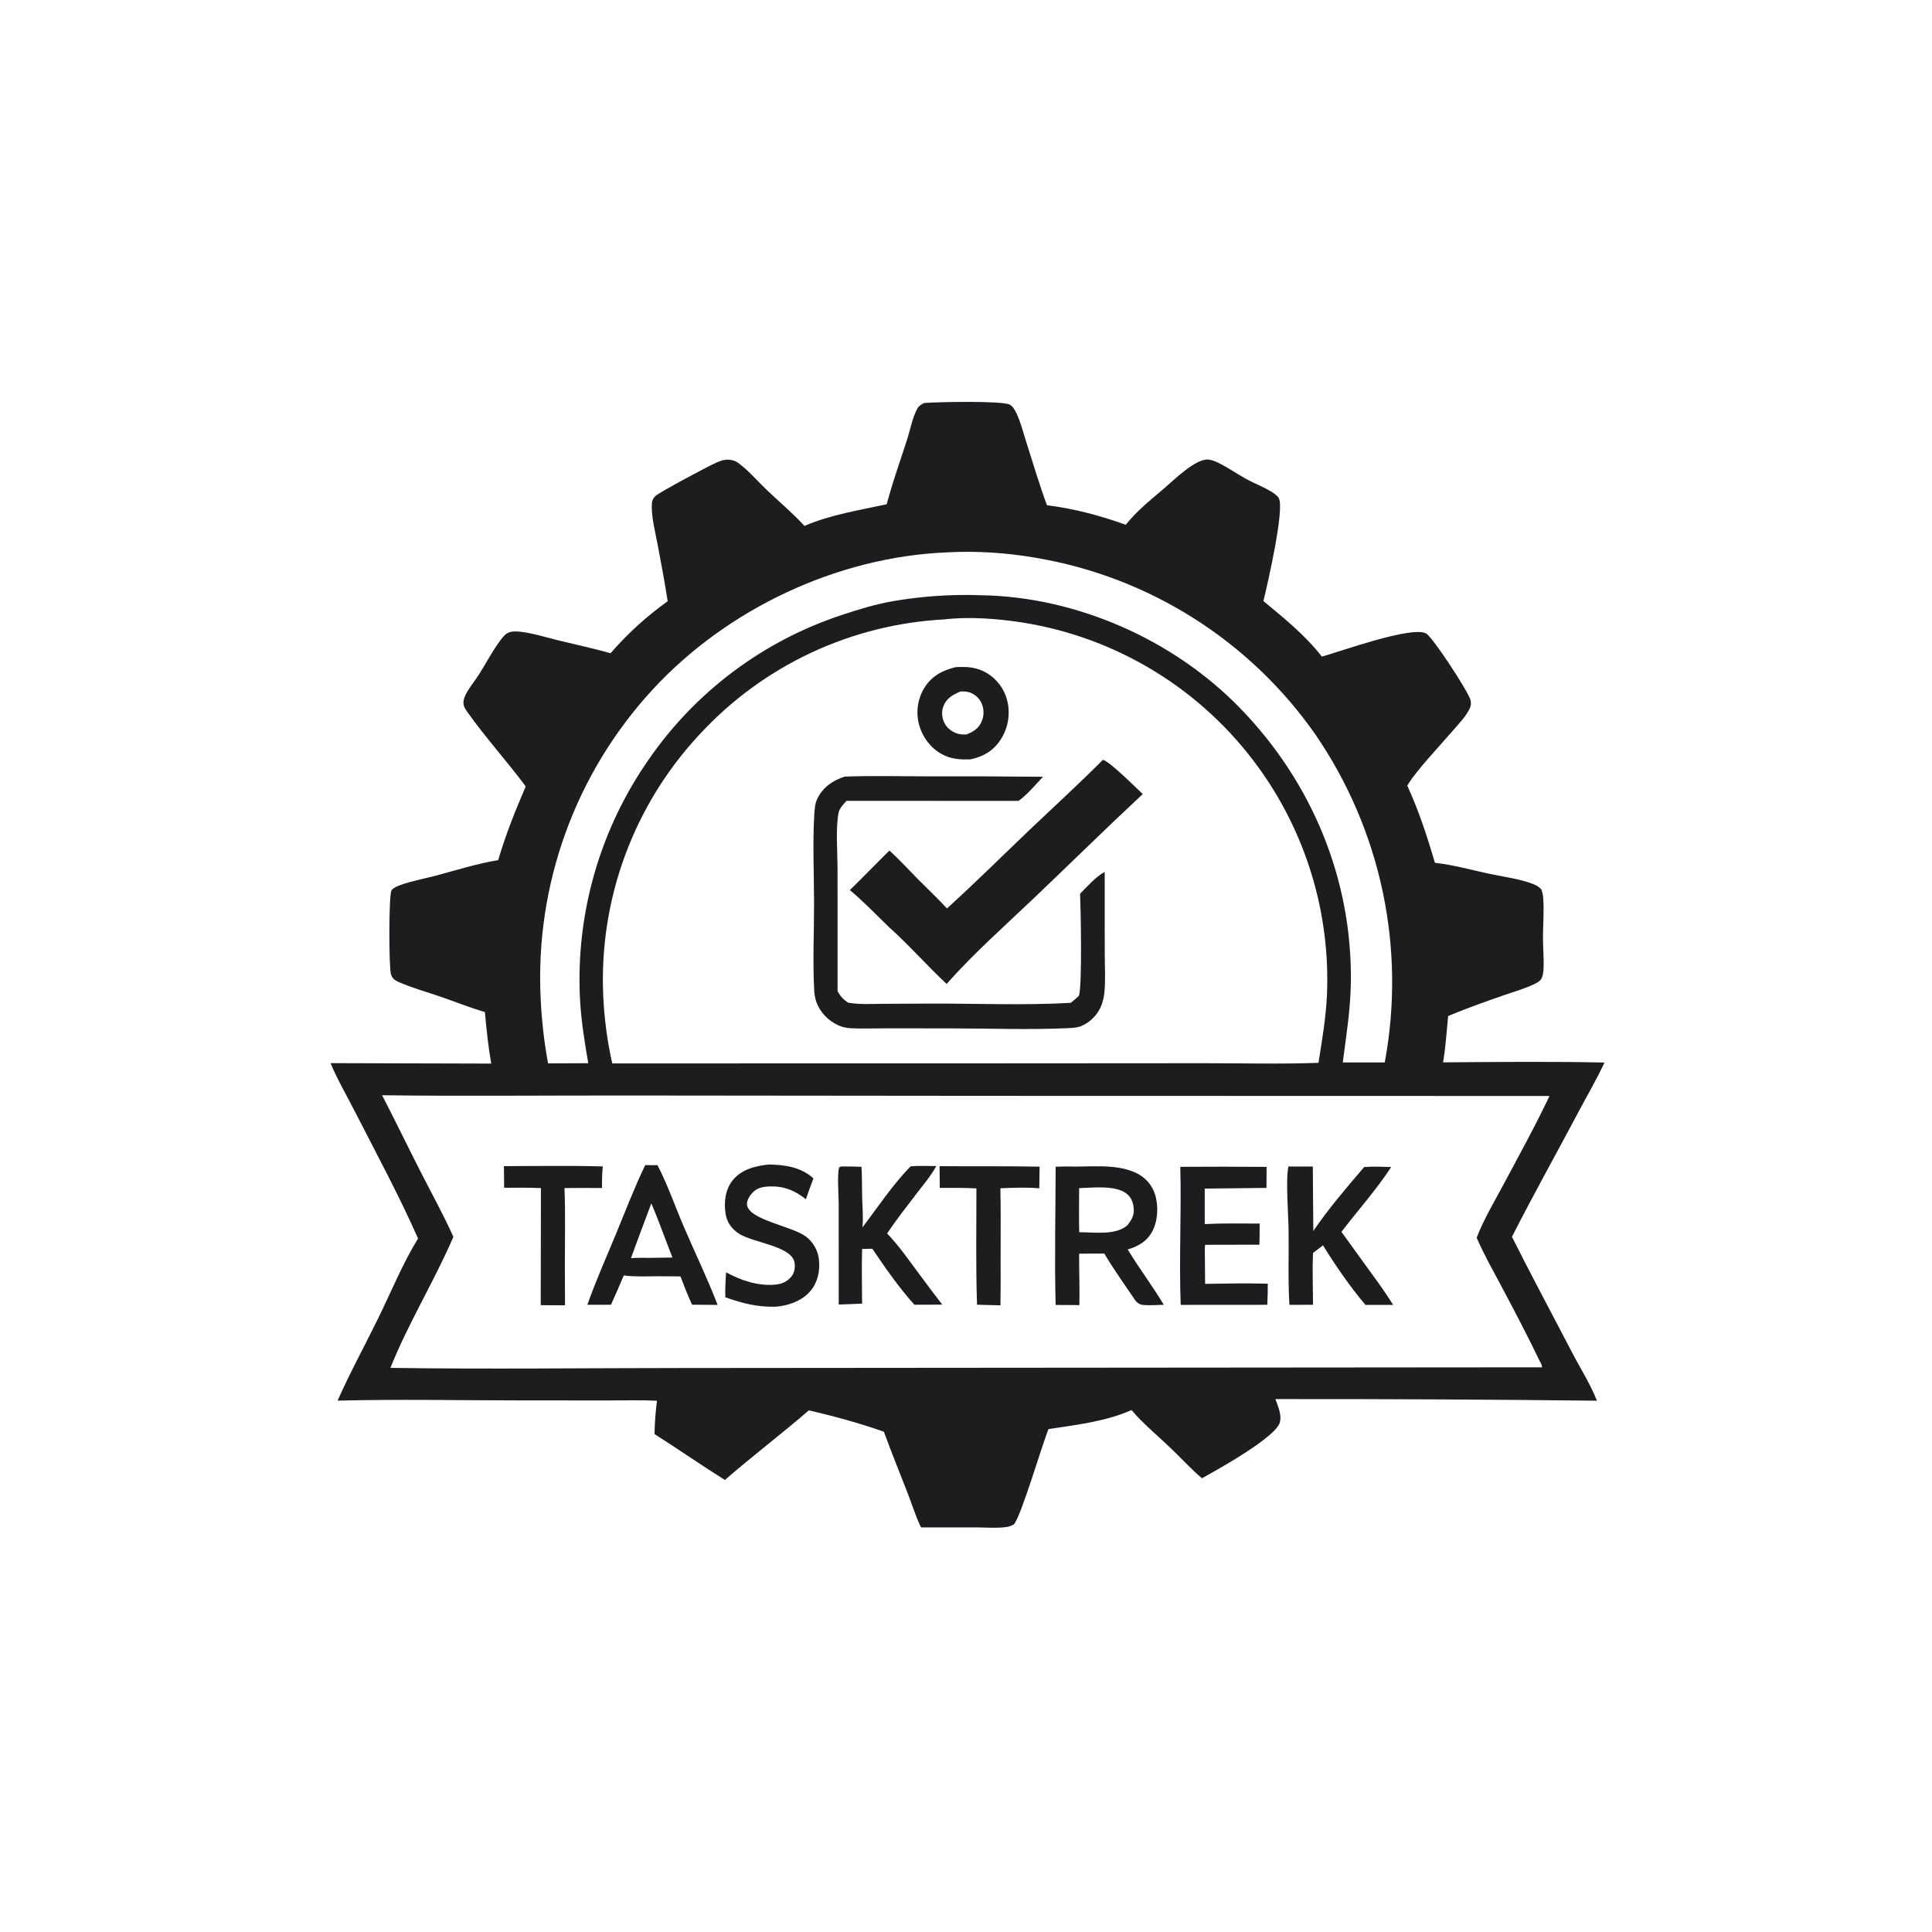 <?xml version="1.0" encoding="utf-8" ?>
<svg xmlns="http://www.w3.org/2000/svg" xmlns:xlink="http://www.w3.org/1999/xlink" width="1024" height="1024">
	<path fill="#1D1D1F" d="M489.743 213.608C496.154 213.038 531.262 212.273 535.265 214.512C536.9 215.427 537.984 217.459 538.765 219.104C541.014 223.841 542.364 229.352 543.969 234.351C547.542 245.481 550.843 256.818 554.9 267.78C569.451 269.608 582.91 273.23 596.696 278.134C602.256 271.041 610.003 264.807 616.866 258.986C621.713 254.875 633.813 242.766 640.581 243.584C642.391 243.803 644.168 244.548 645.799 245.333C650.889 247.784 655.667 251.211 660.648 253.931C665.014 256.316 669.779 258.088 674.003 260.706C675.262 261.486 677.002 262.681 677.769 263.996C681.04 269.606 671.694 310.204 669.634 318.573C680.758 327.795 691.649 336.539 700.616 348.015C709.761 345.565 748.295 331.517 755.922 335.777C759.331 337.68 778.458 366.818 779.419 371.146C779.716 372.482 779.719 373.813 779.174 375.085C777.338 379.374 773.417 383.341 770.411 386.851C764.06 394.266 750.699 408.325 746.134 415.976C746.051 416.115 745.972 416.258 745.891 416.399C751.983 429.667 756.438 443.327 760.555 457.313C770.114 458.345 779.847 461.082 789.252 463.101C796.584 464.674 804.991 465.727 811.996 468.323C813.967 469.054 815.576 469.855 816.962 471.451C817.538 472.986 817.825 474.457 817.943 476.093C818.439 482.926 817.807 490.088 817.798 496.958C817.791 502.257 818.345 507.639 818.12 512.919C818.045 514.699 817.903 516.66 817.175 518.313C816.409 520.055 814.632 520.91 812.993 521.698C808.085 524.058 802.563 525.569 797.41 527.374C787.428 530.871 777.291 534.389 767.551 538.512C766.743 546.65 766.207 555.002 764.874 563.064C793.362 562.859 821.929 562.556 850.411 563.164C846.467 571.672 841.613 579.957 837.216 588.252C825.329 610.674 812.856 632.928 801.365 655.54C811.604 675.975 822.496 696.198 833.04 716.487C837.481 725.032 842.884 733.433 846.401 742.403Q761.205 741.456 676.003 741.549C677.327 745.395 679.459 749.821 678.334 753.929C676.164 761.851 644.852 779.238 637.051 783.505C631.225 778.565 625.877 772.667 620.329 767.385C613.493 760.877 605.831 754.514 599.695 747.359C586.28 753.405 570.185 755.254 555.734 757.453C552.233 765.972 541.255 803.549 537.386 807.943C536.237 808.612 535.083 809.102 533.762 809.301C528.55 810.085 522.73 809.571 517.456 809.555L488.173 809.56C485.353 803.808 483.365 797.3 481.04 791.307C476.844 780.499 472.438 769.744 468.49 758.845C455.574 754.294 442.057 750.619 428.728 747.503C414.151 760.111 398.759 771.757 384.198 784.412C371.642 776.557 359.448 768.04 346.928 760.094C346.973 754.243 347.483 748.22 348.207 742.415C339.558 742.013 330.815 742.278 322.153 742.275L276.69 742.25C244.143 742.232 211.451 741.542 178.928 742.371C185.573 727.366 193.55 712.87 200.743 698.112C207.439 684.373 213.588 669.447 221.569 656.415C211.576 633.781 199.633 611.706 188.378 589.657C183.972 581.024 178.934 572.423 175.183 563.491L260.372 563.723C258.772 554.744 257.807 545.484 257.003 536.406C249.027 534.089 241.157 530.907 233.295 528.199C226.135 525.734 218.499 523.631 211.574 520.599C209.371 519.635 208.076 518.828 207.24 516.484C206.087 513.251 205.97 474.243 207.531 471.898C208.426 470.553 210.747 469.638 212.191 469.11C218.154 466.93 224.941 465.725 231.105 464.088C241.93 461.213 252.993 457.671 264.053 455.895C267.972 442.48 273.147 429.634 278.65 416.81C268.681 403.424 257.332 390.952 247.69 377.344C246.231 375.285 245.248 373.62 245.783 371.045C246.097 369.535 246.791 368.115 247.552 366.785C249.409 363.537 251.929 360.556 253.935 357.372C257.678 351.433 261.069 344.874 265.292 339.291C266.239 338.039 267.564 336.31 268.984 335.554C270.978 334.492 273.412 334.584 275.596 334.819C282.397 335.552 289.334 337.797 295.996 339.42C305.205 341.665 314.5 343.636 323.618 346.23Q326.974 342.352 330.554 338.68Q334.134 335.007 337.925 331.554Q341.717 328.101 345.707 324.879Q349.697 321.657 353.871 318.677C352.347 308.59 350.422 298.544 348.539 288.517C347.336 282.114 345.478 275.165 345.461 268.65C345.454 266.187 345.578 264.593 347.469 262.844C349.72 260.762 375.746 246.879 379.93 245.085C381.885 244.247 383.854 243.549 386.012 243.64C387.603 243.707 389.499 244.123 390.823 245.051C396.346 248.919 401.488 254.99 406.418 259.697C413.046 266.025 420.213 271.974 426.376 278.751C440.058 272.842 455.431 270.41 469.916 267.286Q470.586 265.109 471.191 262.914C474.055 252.737 477.64 242.799 480.853 232.732C482.48 227.633 483.668 221.011 486.317 216.378C487.084 215.036 488.437 214.342 489.743 213.608ZM202.515 580.511C209.45 593.895 215.999 607.467 222.849 620.893C228.712 632.385 235.006 643.792 240.304 655.551C230.188 679.08 216.418 701.199 206.936 725.004C258.376 725.769 309.917 725.098 361.368 725.082L817.326 724.706C817.284 723.349 816.652 722.406 816.008 721.258C809.717 708.147 802.928 695.207 796.103 682.364C791.492 673.684 786.562 665.052 782.669 656.025C786.214 646.666 791.571 637.749 796.278 628.937C804.755 613.067 813.546 597.153 821.264 580.896L522.685 580.822L329.218 580.639C286.993 580.619 244.737 581.035 202.515 580.511ZM500.399 328.301Q498.109 328.423 495.822 328.6Q493.535 328.777 491.253 329.009Q488.972 329.242 486.696 329.529Q484.421 329.816 482.153 330.158Q479.885 330.5 477.626 330.897Q475.367 331.294 473.118 331.745Q470.869 332.196 468.632 332.702Q466.395 333.207 464.17 333.766Q461.946 334.325 459.736 334.938Q457.526 335.551 455.331 336.217Q453.136 336.883 450.958 337.601Q448.78 338.32 446.62 339.091Q444.46 339.862 442.319 340.685Q440.178 341.508 438.058 342.382Q435.937 343.257 433.839 344.182Q431.74 345.107 429.664 346.083Q427.589 347.059 425.537 348.084Q423.486 349.11 421.46 350.184Q419.433 351.259 417.434 352.383Q415.434 353.506 413.462 354.677Q411.49 355.848 409.547 357.067Q407.604 358.286 405.691 359.551Q403.778 360.816 401.896 362.127Q400.014 363.437 398.164 364.793Q396.314 366.149 394.497 367.55Q392.681 368.95 390.899 370.393Q389.116 371.837 387.37 373.323Q385.623 374.81 383.912 376.338Q382.202 377.866 380.529 379.434Q378.856 381.003 377.221 382.612Q375.586 384.221 373.991 385.868Q372.395 387.516 370.84 389.202Q369.221 390.934 367.646 392.707Q366.071 394.479 364.541 396.29Q363.011 398.101 361.526 399.949Q360.041 401.797 358.603 403.682Q357.164 405.567 355.773 407.487Q354.382 409.407 353.039 411.361Q351.696 413.315 350.402 415.301Q349.109 417.288 347.865 419.306Q346.621 421.325 345.427 423.373Q344.234 425.422 343.092 427.5Q341.95 429.578 340.86 431.683Q339.77 433.789 338.733 435.921Q337.695 438.052 336.711 440.21Q335.727 442.367 334.798 444.548Q333.868 446.729 332.992 448.932Q332.117 451.135 331.297 453.36Q330.476 455.584 329.712 457.829Q328.947 460.073 328.239 462.335Q327.53 464.598 326.878 466.878Q326.226 469.157 325.631 471.452Q325.036 473.747 324.498 476.056Q323.96 478.365 323.48 480.687Q322.999 483.009 322.577 485.342Q322.155 487.675 321.791 490.017Q321.427 492.36 321.121 494.711Q320.815 497.063 320.568 499.421Q320.321 501.779 320.132 504.142Q319.944 506.505 319.815 508.873Q319.685 511.24 319.615 513.61Q319.544 515.98 319.532 518.351Q319.521 520.722 319.568 523.092Q319.616 525.463 319.722 527.831C320.262 539.678 321.866 552.068 324.521 563.633L521.375 563.603L637.967 563.529C658.192 563.506 678.613 564.071 698.817 563.319C700.713 551.33 702.783 539.396 703.319 527.247Q703.403 525.236 703.445 523.224Q703.487 521.212 703.487 519.2Q703.487 517.187 703.445 515.175Q703.402 513.163 703.318 511.152Q703.233 509.142 703.106 507.133Q702.979 505.125 702.81 503.119Q702.641 501.114 702.43 499.112Q702.219 497.111 701.966 495.115Q701.713 493.118 701.418 491.127Q701.123 489.136 700.786 487.152Q700.449 485.168 700.071 483.192Q699.693 481.215 699.273 479.247Q698.853 477.279 698.392 475.32Q697.931 473.361 697.429 471.412Q696.927 469.463 696.384 467.525Q695.841 465.587 695.258 463.661Q694.674 461.735 694.051 459.821Q693.427 457.908 692.763 456.008Q692.099 454.108 691.396 452.223Q690.692 450.337 689.949 448.467Q689.206 446.597 688.424 444.742Q687.642 442.888 686.821 441.051Q686 439.213 685.141 437.393Q684.281 435.573 683.384 433.772Q682.487 431.971 681.552 430.189Q680.617 428.406 679.645 426.644Q678.672 424.882 677.663 423.141Q676.654 421.4 675.609 419.68Q674.564 417.96 673.483 416.263Q672.401 414.565 671.285 412.891Q670.168 411.217 669.016 409.566Q667.865 407.916 666.679 406.29Q665.302 404.4 663.88 402.545Q662.458 400.689 660.991 398.869Q659.524 397.049 658.013 395.265Q656.502 393.481 654.947 391.734Q653.393 389.988 651.797 388.28Q650.2 386.572 648.562 384.904Q646.925 383.235 645.247 381.607Q643.569 379.979 641.851 378.393Q640.134 376.806 638.378 375.262Q636.623 373.718 634.83 372.218Q633.037 370.717 631.209 369.26Q629.38 367.804 627.516 366.393Q625.652 364.981 623.754 363.616Q621.857 362.251 619.926 360.932Q617.995 359.613 616.033 358.342Q614.071 357.071 612.078 355.849Q610.086 354.626 608.064 353.452Q606.042 352.278 603.992 351.154Q601.942 350.03 599.865 348.957Q597.788 347.883 595.686 346.861Q593.583 345.838 591.456 344.868Q589.329 343.897 587.18 342.978Q585.03 342.06 582.858 341.194Q580.686 340.328 578.494 339.516Q576.302 338.703 574.09 337.944Q571.879 337.186 569.65 336.481Q567.42 335.777 565.175 335.127Q562.929 334.477 560.668 333.883Q558.407 333.288 556.132 332.749Q553.857 332.209 551.57 331.726Q549.282 331.242 546.984 330.815Q544.685 330.387 542.377 330.016C528.942 327.913 513.924 326.714 500.399 328.301ZM501.717 292.778C443.562 295.198 385.244 322.828 345.875 365.518Q343.982 367.572 342.14 369.672Q340.298 371.772 338.509 373.917Q336.72 376.062 334.985 378.251Q333.25 380.44 331.569 382.672Q329.889 384.903 328.264 387.175Q326.64 389.447 325.072 391.759Q323.505 394.071 321.995 396.421Q320.485 398.772 319.034 401.158Q317.583 403.545 316.192 405.967Q314.801 408.389 313.47 410.845Q312.139 413.301 310.87 415.79Q309.6 418.278 308.393 420.797Q307.186 423.316 306.041 425.864Q304.897 428.412 303.816 430.987Q302.735 433.563 301.719 436.165Q300.702 438.767 299.751 441.393Q298.799 444.019 297.913 446.668Q297.026 449.317 296.206 451.987Q295.386 454.657 294.632 457.347Q293.879 460.037 293.192 462.744Q292.505 465.452 291.886 468.176Q291.267 470.899 290.715 473.638Q290.164 476.376 289.68 479.127Q289.197 481.878 288.782 484.641Q288.367 487.403 288.021 490.175Q287.674 492.946 287.397 495.726Q287.119 498.505 286.911 501.291Q286.703 504.076 286.564 506.866Q286.424 509.656 286.354 512.448Q286.285 515.241 286.284 518.034Q286.283 520.827 286.352 523.62Q286.421 526.412 286.559 529.202Q287.346 546.542 290.486 563.613L311.791 563.528C309.733 551.677 307.872 540.034 307.332 528.005Q307.242 525.93 307.194 523.854Q307.147 521.778 307.142 519.701Q307.136 517.624 307.173 515.547Q307.21 513.471 307.29 511.396Q307.369 509.32 307.491 507.247Q307.612 505.174 307.776 503.103Q307.94 501.033 308.146 498.967Q308.352 496.9 308.6 494.838Q308.848 492.776 309.138 490.72Q309.429 488.663 309.761 486.613Q310.093 484.563 310.466 482.52Q310.84 480.477 311.255 478.442Q311.67 476.407 312.127 474.381Q312.584 472.355 313.082 470.339Q313.579 468.323 314.118 466.317Q314.657 464.311 315.237 462.317Q315.816 460.323 316.437 458.341Q317.057 456.359 317.717 454.39Q318.378 452.421 319.078 450.465Q319.778 448.51 320.518 446.57Q321.259 444.629 322.038 442.704Q322.818 440.779 323.636 438.871Q324.455 436.962 325.312 435.07Q326.17 433.179 327.065 431.305Q327.961 429.431 328.895 427.576Q329.828 425.721 330.8 423.885Q331.771 422.05 332.78 420.234Q333.788 418.419 334.834 416.624Q335.879 414.83 336.961 413.057Q338.042 411.284 339.16 409.533Q340.278 407.783 341.431 406.056Q342.584 404.328 343.772 402.625Q344.927 400.95 346.115 399.298Q347.304 397.647 348.525 396.019Q349.747 394.392 351.002 392.79Q352.256 391.188 353.543 389.612Q354.83 388.036 356.148 386.486Q357.467 384.936 358.817 383.414Q360.166 381.891 361.547 380.396Q362.927 378.901 364.337 377.435Q365.748 375.968 367.187 374.53Q368.627 373.092 370.096 371.684Q371.565 370.276 373.062 368.898Q374.559 367.52 376.083 366.172Q377.608 364.825 379.16 363.509Q380.711 362.192 382.289 360.908Q383.867 359.623 385.471 358.371Q387.075 357.119 388.704 355.9Q390.333 354.68 391.986 353.494Q393.639 352.308 395.316 351.156Q396.993 350.003 398.693 348.885Q400.394 347.767 402.116 346.684Q403.838 345.601 405.582 344.553Q407.326 343.505 409.091 342.492Q410.856 341.48 412.641 340.503Q414.427 339.527 416.231 338.587Q418.036 337.647 419.859 336.743Q421.682 335.84 423.524 334.974Q425.365 334.108 427.223 333.279Q429.082 332.451 430.957 331.66Q432.831 330.87 434.722 330.117Q436.612 329.365 438.518 328.651Q440.423 327.937 442.343 327.262Q444.262 326.587 446.195 325.951C455.139 322.942 464.236 320.211 473.543 318.589Q485.016 316.624 496.629 315.846Q508.243 315.068 519.875 315.485C570.567 316.256 621.967 338.995 657.246 375.303C695.363 414.531 716.818 466.121 715.978 520.907C715.758 535.254 713.535 548.962 711.696 563.12L733.941 563.128Q734.463 560.327 734.916 557.514Q735.37 554.701 735.754 551.878Q736.138 549.055 736.453 546.223Q736.767 543.392 737.012 540.553Q737.258 537.715 737.433 534.871Q737.608 532.027 737.714 529.18Q737.819 526.333 737.855 523.484Q737.891 520.635 737.857 517.786Q737.822 514.937 737.718 512.09Q737.614 509.243 737.44 506.399Q737.266 503.555 737.022 500.716Q736.778 497.878 736.465 495.046Q736.152 492.214 735.769 489.391Q735.386 486.567 734.934 483.754Q734.483 480.941 733.962 478.14Q733.441 475.339 732.852 472.551Q732.262 469.764 731.605 466.992Q730.947 464.219 730.222 461.464Q729.496 458.709 728.703 455.972Q727.911 453.236 727.051 450.519Q726.191 447.803 725.265 445.109Q724.339 442.414 723.347 439.743Q722.355 437.072 721.298 434.427Q720.241 431.781 719.119 429.162Q717.997 426.543 716.811 423.952Q715.626 421.362 714.377 418.801Q713.128 416.24 711.816 413.711Q710.505 411.181 709.132 408.685Q707.759 406.188 706.325 403.726Q704.891 401.264 703.397 398.838Q701.903 396.412 700.35 394.024Q698.797 391.635 697.186 389.285Q695.577 386.985 693.912 384.725Q692.247 382.466 690.527 380.248Q688.807 378.03 687.032 375.856Q685.257 373.682 683.429 371.552Q681.601 369.422 679.72 367.338Q677.84 365.254 675.909 363.218Q673.978 361.181 671.996 359.193Q670.015 357.204 667.985 355.266Q665.956 353.327 663.879 351.44Q661.801 349.552 659.678 347.716Q657.555 345.881 655.387 344.098Q653.219 342.315 651.007 340.587Q648.796 338.859 646.542 337.186Q644.288 335.513 641.994 333.896Q639.7 332.279 637.366 330.72Q635.032 329.16 632.661 327.659Q630.289 326.158 627.881 324.716Q625.473 323.274 623.03 321.892Q620.587 320.51 618.11 319.189Q615.634 317.868 613.126 316.609Q610.617 315.35 608.078 314.153Q605.539 312.956 602.972 311.823Q600.404 310.689 597.809 309.62Q595.214 308.55 592.593 307.545Q589.973 306.54 587.328 305.6Q584.683 304.66 582.016 303.786Q579.349 302.912 576.661 302.104Q573.973 301.297 571.266 300.556Q568.558 299.815 565.834 299.141Q563.109 298.467 560.368 297.861Q557.628 297.255 554.873 296.718Q552.118 296.18 549.351 295.71C533.91 292.956 517.379 291.892 501.717 292.778Z"/>
	<path fill="#1D1D1F" d="M506.533 353.6C512.658 353.228 518.16 353.64 523.483 356.997Q523.987 357.317 524.475 357.662Q524.963 358.007 525.432 358.376Q525.902 358.745 526.353 359.137Q526.804 359.529 527.234 359.943Q527.665 360.357 528.074 360.791Q528.484 361.226 528.871 361.681Q529.258 362.136 529.622 362.61Q529.986 363.083 530.326 363.575Q530.665 364.066 530.98 364.574Q531.295 365.081 531.584 365.604Q531.873 366.127 532.136 366.663Q532.398 367.2 532.633 367.749Q532.869 368.298 533.077 368.858Q533.284 369.418 533.464 369.988Q533.643 370.557 533.794 371.135Q533.944 371.713 534.066 372.298Q534.197 372.931 534.297 373.569Q534.397 374.207 534.466 374.85Q534.535 375.492 534.572 376.137Q534.609 376.782 534.615 377.428Q534.62 378.074 534.594 378.72Q534.568 379.365 534.51 380.009Q534.453 380.652 534.364 381.292Q534.275 381.932 534.154 382.567Q534.034 383.201 533.883 383.83Q533.732 384.458 533.55 385.078Q533.368 385.698 533.156 386.308Q532.944 386.918 532.702 387.517Q532.461 388.117 532.19 388.703Q531.92 389.29 531.621 389.863Q531.322 390.435 530.995 390.993Q530.669 391.55 530.315 392.091C526.405 398.009 521.148 401.06 514.36 402.479C508.771 402.655 503.828 402.365 498.809 399.514C493.058 396.248 488.881 390.54 487.146 384.192Q486.977 383.576 486.841 382.952Q486.704 382.327 486.599 381.697Q486.494 381.067 486.422 380.432Q486.349 379.797 486.309 379.16Q486.269 378.522 486.262 377.883Q486.254 377.244 486.28 376.606Q486.305 375.967 486.363 375.331Q486.421 374.695 486.511 374.062Q486.601 373.43 486.723 372.803Q486.846 372.175 487 371.555Q487.154 370.935 487.34 370.324Q487.526 369.713 487.742 369.112Q487.959 368.511 488.206 367.921Q488.453 367.332 488.73 366.756Q489.007 366.18 489.313 365.62Q489.619 365.059 489.953 364.514C493.823 358.311 499.625 355.228 506.533 353.6ZM509.115 366.477C505.115 368.228 501.798 369.874 500.071 374.198C498.99 376.903 499.141 380.067 500.33 382.713C501.631 385.604 504.042 387.567 506.979 388.667C508.709 389.314 510.396 389.307 512.217 389.279C515.757 387.94 518.523 386.242 520.171 382.694Q520.42 382.155 520.614 381.594Q520.809 381.033 520.948 380.456Q521.086 379.879 521.168 379.291Q521.249 378.703 521.272 378.109Q521.295 377.516 521.26 376.924Q521.224 376.331 521.131 375.745Q521.038 375.158 520.888 374.584Q520.737 374.01 520.531 373.453Q520.342 372.939 520.102 372.446Q519.862 371.954 519.573 371.489Q519.284 371.023 518.95 370.589Q518.615 370.156 518.238 369.758Q517.861 369.36 517.446 369.003Q517.031 368.646 516.581 368.332Q516.132 368.019 515.653 367.753Q515.174 367.487 514.671 367.271C512.843 366.469 511.079 366.462 509.115 366.477Z"/>
	<path fill="#1D1D1F" d="M584.54 402.751C587.759 403.12 602.709 418.153 605.683 420.859C586.241 438.978 567.291 457.667 548.035 475.991C532.813 490.477 515.567 505.805 501.725 521.52C491.336 511.788 481.936 501.023 471.315 491.501C464.456 484.897 457.757 477.864 450.448 471.768C457.518 464.864 464.374 457.742 471.403 450.796C476.638 455.518 481.455 460.847 486.413 465.866C491.567 471.082 496.94 476.096 501.915 481.484C516.664 468.107 530.816 454.061 545.222 440.318C558.334 427.809 571.758 415.596 584.54 402.751Z"/>
	<path fill="#1D1D1F" d="M447.74 411.614C462.35 411.079 477.088 411.469 491.711 411.485Q522.264 411.396 552.816 411.703C548.777 415.927 544.558 421.154 539.809 424.491L448.695 424.445C447.138 426.19 445.008 428.273 444.498 430.643C442.821 438.428 443.928 452.663 443.92 461.195L443.93 525.364C445.461 528.11 446.839 529.587 449.436 531.419C455.406 532.509 461.933 532.074 467.995 532.045L493.993 531.921C518.376 531.873 543.174 532.921 567.495 531.529C569.011 530.38 570.397 529.131 571.801 527.849C573.679 523.156 572.805 481.308 572.464 473.69C576.424 469.719 580.615 464.853 585.51 462.101L585.534 504.632C585.54 511.466 585.964 518.537 585.429 525.337Q585.281 527.21 584.885 529.047Q584.49 530.884 583.853 532.652C582.035 537.585 577.969 541.791 573.098 543.822C570.836 544.765 568.242 544.85 565.818 544.958C545.404 545.865 524.583 545.086 504.145 545.069L469.102 545.033C463.122 545.028 457.038 545.312 451.073 544.998C448.649 544.871 446.532 544.433 444.314 543.43C438.978 541.015 434.586 536.53 432.66 530.961C431.997 529.044 431.657 527.071 431.547 525.049C430.718 509.881 431.477 494.281 431.468 479.061C431.459 463.385 430.665 447.215 431.595 431.595C431.764 428.75 431.978 425.742 433.275 423.159C436.302 417.13 441.452 413.61 447.74 411.614Z"/>
	<path fill="#1D1D1F" d="M267.087 618.067C284.534 618.059 302.045 617.741 319.484 618.223C319.136 622.067 319.02 625.809 319.087 629.668Q309.141 629.593 299.196 629.7C299.749 643.824 299.359 658.107 299.395 672.25L299.473 691.848L286.6 691.763L286.698 629.71C280.23 629.391 273.689 629.55 267.21 629.536L267.087 618.067Z"/>
	<path fill="#1D1D1F" d="M497.988 618.09C515.655 618.234 533.347 618.002 551.01 618.355L550.843 629.827C544.1 629.223 536.997 629.527 530.23 629.803C530.515 642.933 530.309 656.114 530.341 669.25Q530.414 680.553 530.263 691.856L517.846 691.531C517.139 671.033 517.559 650.397 517.513 629.884C511.091 629.47 504.55 629.653 498.111 629.622L497.988 618.09Z"/>
	<path fill="#1D1D1F" d="M407.53 617.212C416.137 617.375 424.504 618.56 431.127 624.562Q429.06 630.073 427.131 635.633C421.656 631.261 416.117 628.783 408.993 628.822C405.323 628.843 401.569 629.242 398.929 632.052C397.391 633.691 395.684 636.204 395.941 638.567C396.815 646.605 420.209 649.94 427.277 655.5Q427.984 656.046 428.632 656.66Q429.281 657.274 429.864 657.95Q430.447 658.626 430.959 659.358Q431.471 660.09 431.906 660.869Q432.342 661.649 432.697 662.468Q433.051 663.288 433.322 664.139Q433.592 664.99 433.775 665.864Q433.958 666.738 434.052 667.626C434.69 673.417 433.486 679.488 429.716 684.062C425.285 689.439 417.986 692.058 411.22 692.572C401.428 692.868 393.615 690.81 384.442 687.581C384.304 683.156 384.545 678.776 384.822 674.362C392.755 678.651 401.72 681.71 410.902 680.884C414.363 680.572 417.374 679.237 419.563 676.459C421.153 674.442 421.567 671.471 421.08 668.997C419.376 660.343 398.872 658.641 391.6 653.838C387.901 651.394 385.27 647.876 384.585 643.433C383.645 637.341 384.33 630.701 388.209 625.748C392.918 619.736 400.328 617.963 407.53 617.212Z"/>
	<path fill="#1D1D1F" d="M482.687 618.174C487.138 617.784 491.767 618.042 496.24 618.048C493.47 623.128 489.619 627.664 486.101 632.24C480.66 639.318 475.169 646.347 470.177 653.753C476.943 660.758 482.694 669.327 488.572 677.105Q493.908 684.356 499.411 691.481L484.649 691.538C476.554 682.563 469.104 671.888 462.365 661.859L456.936 661.985C456.649 671.627 456.869 681.301 456.936 690.946L444.541 691.423L444.526 638.291C444.524 633.668 443.648 622.715 444.747 618.708L445.931 618.246C449.492 618.198 453.041 618.307 456.599 618.42C456.961 623.814 456.817 629.289 456.963 634.696C457.105 639.919 457.603 645.311 457.122 650.517C465.288 639.827 473.237 627.724 482.687 618.174Z"/>
	<path fill="#1D1D1F" d="M625.582 618.439Q648.447 618.277 671.311 618.468L671.263 629.621L638.532 629.981L638.53 648.786C648.205 648.293 657.951 648.511 667.639 648.514C667.684 652.243 667.567 655.984 667.516 659.713L638.76 659.777L638.571 661.376L638.736 680.468C649.793 680.293 660.893 680.089 671.948 680.384Q671.978 685.984 671.695 691.577L625.795 691.612C624.861 667.255 626.247 642.801 625.582 618.439Z"/>
	<path fill="#1D1D1F" d="M682.912 618.263L695.823 618.276L696.077 652.45C704.019 640.735 713.842 629.312 723.035 618.556C727.808 618.182 732.597 618.403 737.377 618.528C729.602 630.501 719.674 641.531 710.996 652.897L726.076 673.779C730.334 679.59 734.609 685.471 738.38 691.611L723.732 691.637C715.539 681.99 707.889 670.827 701.206 660.058L695.92 664.1C695.534 673.215 695.875 682.432 695.941 691.556L683.423 691.604C682.608 678.364 683.164 664.94 682.981 651.674C682.874 643.922 681.346 624.721 682.912 618.263Z"/>
	<path fill="#1D1D1F" d="M341.969 617.539L348.49 617.569C353.852 627.886 357.827 639.434 362.418 650.144C368.329 663.933 374.978 677.637 380.354 691.629L366.808 691.52C364.547 686.63 362.578 681.557 360.669 676.522L348.75 676.441C342.794 676.468 336.53 676.783 330.626 676.024Q327.318 683.816 323.836 691.531C319.663 691.603 315.482 691.567 311.307 691.578C315.698 679.123 321.156 666.89 326.206 654.68C331.33 642.29 336.169 629.622 341.969 617.539ZM345.215 637.821Q339.731 652.298 334.409 666.835C337.904 666.627 341.376 666.649 344.875 666.685L356.419 666.525C352.62 656.974 349.282 647.268 345.215 637.821Z"/>
	<path fill="#1D1D1F" d="M565.339 618.241C577.122 618.693 591.164 616.478 602.094 621.654C606.847 623.904 610.399 627.718 612.074 632.727C614.097 638.78 613.805 646.793 610.829 652.47C607.962 657.942 603.415 660.529 597.71 662.237C603.739 672.243 610.83 681.537 616.829 691.561C613.953 691.668 611.055 691.827 608.177 691.773C605.285 691.72 603.949 691.645 601.943 689.545C596.36 681.248 590.423 673.036 585.319 664.439C580.87 664.363 576.412 664.459 571.963 664.495C571.879 673.58 572.309 682.639 572.084 691.732L559.502 691.648C558.866 667.281 559.47 642.764 559.51 618.38L565.339 618.241ZM571.968 629.741C571.958 637.515 571.8 645.32 572 653.09C579.847 653.095 591.273 654.901 597.521 649.438C600.072 646.119 601.386 643.95 600.799 639.645C600.411 636.795 599.36 634.39 597.044 632.601C591.163 628.058 579.133 629.52 571.968 629.741Z"/>
</svg>
